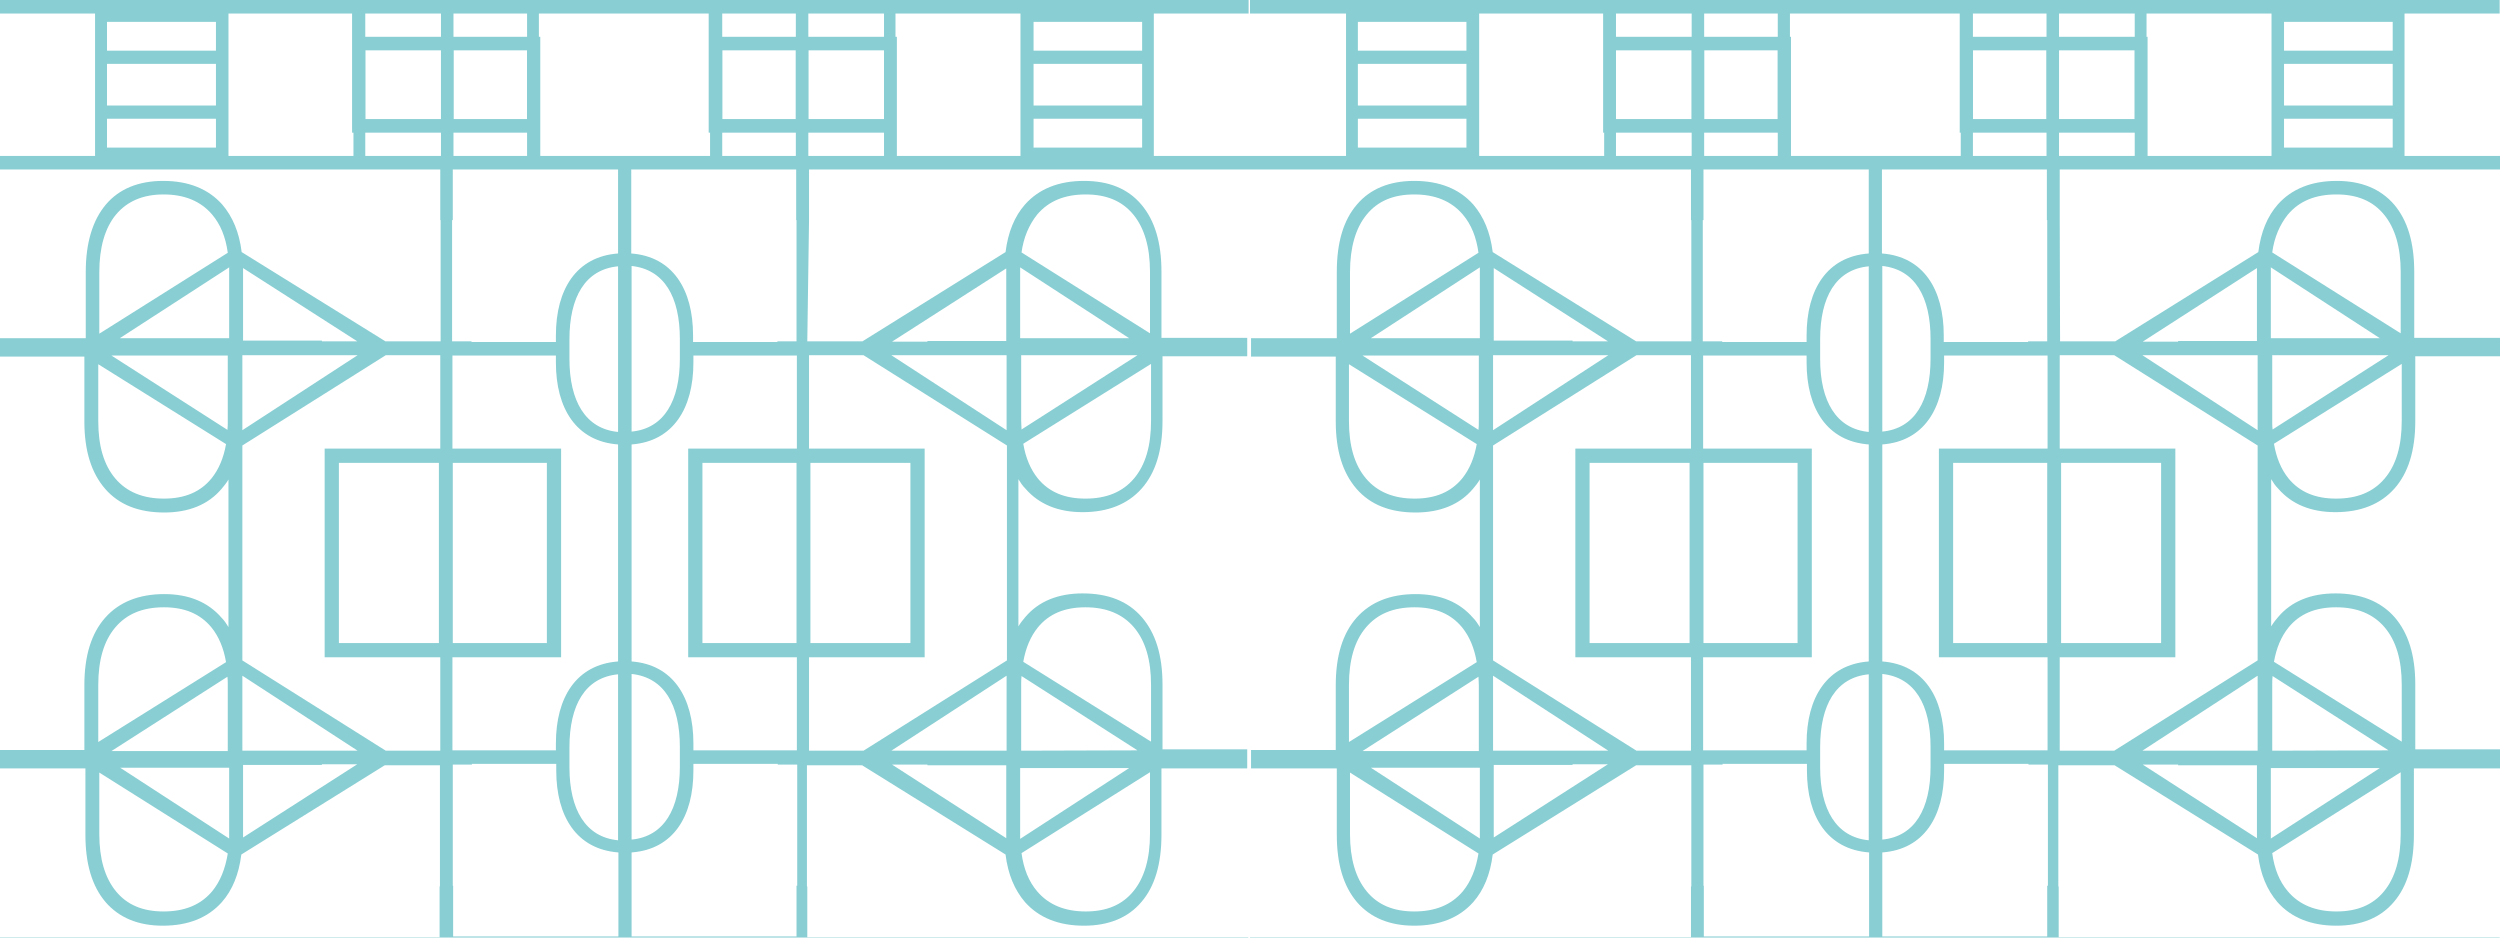 <?xml version="1.0" encoding="utf-8"?>
<!-- Generator: Adobe Illustrator 21.0.0, SVG Export Plug-In . SVG Version: 6.00 Build 0)  -->
<svg version="1.1" id="Layer_1" xmlns="http://www.w3.org/2000/svg" xmlns:xlink="http://www.w3.org/1999/xlink" x="0px" y="0px"
	 viewBox="0 0 720 270" style="enable-background:new 0 0 720 270;" xml:space="preserve">
<style type="text/css">
	.st0{fill:#88CED3;}
</style>
<path class="st0" d="M233-206.3V-221h127v-3.9h-27.7v-42.4H329h-31.4h-3.3v42.4h-36v-34.3h-53.8v34.3h-22.7h-3.5h-22.7v-34.3h-53.8
	v34.3h-36v-42.4h-3.3H30.8h-3.3v42.4H-0.2v3.9h127v14.6h0.1v34.9h-15.9l-41.3-25.7c-0.7-5.7-2.6-10.2-5.6-13.7
	c-4-4.5-9.7-6.8-17-6.8c-7.1,0-12.7,2.3-16.5,6.8s-5.8,11-5.8,19.4v19.1H-0.1v1.3v2.8v1.2h24.4v18.7c0,8.4,2,14.8,6,19.4
	s9.7,6.8,17,6.8c7.1,0,12.7-2.3,16.5-6.8c0.7-0.8,1.4-1.7,2-2.7v20.3v1.9v20.3c-0.6-1-1.2-1.9-2-2.7c-3.9-4.5-9.4-6.8-16.5-6.8
	c-7.3,0-13,2.3-17,6.8c-4,4.5-6,11-6,19.4v18.7H-0.1v1.2v2.8v1.3h24.7v19.1c0,8.4,1.9,14.8,5.8,19.4S39.9-3.3,47-3.3
	c7.3,0,13-2.3,17-6.8c3-3.4,4.9-8,5.6-13.7l41.3-25.7h15.9v34.9h-0.1V0h-127v3.9h27.7v42.4h3.3h31.4h3.3V3.9h36v34.3h53.8V3.9h22.7
	h3.5h22.7v34.3h53.8V3.9h36v42.4h3.3h31.4h3.3V3.9h27.7V0h-127v-14.6h-0.1v-34.9h15.9l41.3,25.7c0.7,5.7,2.6,10.2,5.6,13.7
	c4,4.5,9.7,6.8,17,6.8c7.1,0,12.7-2.3,16.5-6.8s5.8-11,5.8-19.4v-19.1h24.7v-1.3v-2.8v-1.2h-24.4v-18.7c0-8.4-2-14.8-6-19.4
	c-4-4.5-9.7-6.8-17-6.8c-7.1,0-12.7,2.3-16.5,6.8c-0.7,0.8-1.4,1.7-2,2.7v-20.3v-1.9v-20.3c0.6,1,1.2,1.9,2,2.7
	c3.9,4.5,9.4,6.8,16.5,6.8c7.3,0,13-2.3,17-6.8c4-4.5,6-11,6-19.4v-18.7h24.4v-1.2v-2.8v-1.3h-24.7v-19.1c0-8.4-1.9-14.8-5.8-19.4
	s-9.4-6.8-16.5-6.8c-7.3,0-13,2.3-17,6.8c-3,3.4-4.9,8-5.6,13.7l-41.2,25.7h-15.9L233-206.3L233-206.3z M297.5-263.5H329v24.1h-31.4
	V-263.5z M297.5-235.6H329v10.7h-31.4V-235.6z M254.6-255.3v30.4h-21.8v-30.4H254.6z M208-255.3h21.2v30.4H208V-255.3z M199.7-165.3
	v-2h29.8v26.8h-31.3v29.1v1.9v29.1h31.3v26.8h-29.8v-2c0-13.3-5.9-22.7-17.8-23.6v-30.3v-1.9v-30.3
	C193.8-142.7,199.7-152,199.7-165.3z M262.2-111.5v1.9v25h-28.8v-25v-1.9v-25h28.8V-111.5z M229.4-109.5v25h-27.1v-25v-1.9v-25h27.1
	v25V-109.5z M160.1-55.7v2h-29.8v-26.8h31.3v-29.1v-1.9v-29.1h-31.3v-26.8h29.8v2c0,13.3,5.9,22.7,17.9,23.6v30.3v1.9v30.3
	C166-78.4,160.1-69,160.1-55.7z M97.6-109.5v-1.9v-25h28.8v25v1.9v25H97.6V-109.5z M130.4-111.5v-25h27.1v25v1.9v25h-27.1v-25
	V-111.5z M178-145.4c-9.4-0.9-14-8.9-14-21v-5.7c0-12.1,4.5-20.1,14-21V-145.4z M164-54.6c0-12.1,4.5-20.1,14-21v47.8
	c-9.4-0.9-14-8.9-14-21V-54.6z M181.9-75.6c9.4,1,13.9,8.9,13.9,21v5.7c0,12.1-4.5,20.1-13.9,21V-75.6z M195.8-166.4
	c0,12.1-4.5,20.1-13.9,21v-47.8c9.4,1,13.9,8.9,13.9,21V-166.4z M151.8-255.3v30.4h-21.2v-30.4H151.8z M30.8-263.5h31.4v24.1H30.8
	V-263.5z M30.8-235.6h31.4v10.7H30.8V-235.6z M105.2-224.8v-30.4H127v30.4L105.2-224.8L105.2-224.8z M130.3-206.3h0.1V-221H178v24.2
	c-12,0.9-17.9,10.3-17.9,23.6v1.9h-24.3v-0.2h-5.6V-206.3z M66-191.4v19H34.5L66-192.7C66-192.3,66-191.8,66-191.4z M65.6-167.5v19
	c0,0.9,0,1.7-0.1,2.5l-33.4-21.4H65.6z M69.8-167.5h33.2l-33.2,21.6V-167.5z M102.9-171.4H92.7v-0.2H70v-19.9c0-0.4,0-0.7,0-1.1
	L102.9-171.4z M33.4-207.9c3.2-3.9,7.7-5.8,13.7-5.8c6,0,10.7,1.9,14,5.8c2.4,2.8,3.9,6.5,4.5,11l-37,23.3v-17.7
	C28.6-198.5,30.2-204,33.4-207.9z M60.9-131.9c-3.2,3.9-7.7,5.8-13.7,5.8c-6,0-10.7-1.9-14-5.8c-3.3-3.9-4.9-9.4-4.9-16.5v-16.4
	l36.8,23C64.4-137.9,63-134.5,60.9-131.9z M65.6-72.5v19H32.1L65.6-75C65.6-74.2,65.6-73.3,65.6-72.5z M66-48.7v19
	c0,0.5,0,0.9,0,1.4L34.5-48.7H66z M69.8-53.5v-21.6l33.2,21.6H69.8z M33.2-89c3.3-3.9,7.9-5.8,14-5.8c6,0,10.5,1.9,13.7,5.8
	c2.1,2.6,3.5,5.9,4.2,10l-36.8,23v-16.4C28.3-79.6,29.9-85.1,33.2-89z M61.1-13.1c-3.3,3.9-7.9,5.8-14,5.8c-6,0-10.5-1.9-13.7-5.8
	c-3.2-3.9-4.8-9.4-4.8-16.5v-17.7l37,23.3C64.9-19.5,63.4-15.9,61.1-13.1z M70-29.5v-19.9h22.7v-0.2h10.2L69.9-28.4
	C70-28.8,70-29.1,70-29.5z M111.1-53.5l-41.3-26v-30v-1.9v-30l41.3-26h15.7v26.9H93.5v29.1v1.9v29.1h33.3v26.9L111.1-53.5
	L111.1-53.5z M130.3-49.5h5.6v-0.2h24.3v1.9c0,13.3,5.9,22.7,17.9,23.6V0h-47.6v-14.6h-0.1V-49.5z M62.3,42.5H30.8V18.4h31.4V42.5z
	 M62.3,14.6H30.8V3.9h31.4V14.6z M105.2,34.3V3.9H127v30.4H105.2z M151.8,34.3h-21.2V3.9h21.2V34.3L151.8,34.3z M208,34.3V3.9h21.2
	v30.4H208z M329,42.5h-31.4V18.4H329V42.5z M329,14.6h-31.4V3.9H329V14.6z M254.6,3.9v30.4h-21.8V3.9H254.6z M229.5-14.7h-0.1V0
	h-47.5v-24.2c12-0.9,17.8-10.3,17.8-23.6v-1.9h24.3v0.2h5.6V-14.7z M293.8-29.6v-19h31.4l-31.4,20.4
	C293.8-28.7,293.8-29.1,293.8-29.6z M294.1-53.5v-19c0-0.9,0-1.7,0.1-2.5l33.4,21.4L294.1-53.5L294.1-53.5z M289.9-53.5h-33.2
	l33.2-21.6V-53.5z M256.9-49.5h10.2v0.2h22.7v19.9c0,0.4,0,0.7,0,1.1L256.9-49.5z M326.4-13.1c-3.2,3.9-7.7,5.8-13.7,5.8
	c-6,0-10.7-1.9-14-5.8c-2.4-2.8-3.9-6.5-4.5-11l37-23.3v17.7C331.2-22.5,329.6-16.9,326.4-13.1z M298.9-89c3.2-3.9,7.7-5.8,13.7-5.8
	c6,0,10.7,1.9,14,5.8c3.3,3.9,4.9,9.4,4.9,16.5v16.4l-36.8-23C295.4-83.1,296.8-86.5,298.9-89z M294.1-148.5v-19h33.5L294.2-146
	C294.2-146.8,294.1-147.6,294.1-148.5z M293.8-172.3v-19c0-0.5,0-0.9,0-1.4l31.4,20.4H293.8z M289.9-167.5v21.6l-33.2-21.6H289.9z
	 M326.6-131.9c-3.3,3.9-7.9,5.8-14,5.8c-6,0-10.5-1.9-13.7-5.8c-2.1-2.6-3.5-5.9-4.2-10l36.8-23v16.4
	C331.5-141.4,329.9-135.8,326.6-131.9z M298.7-207.9c3.3-3.9,7.9-5.8,14-5.8c6,0,10.5,1.9,13.7,5.8c3.2,3.9,4.8,9.4,4.8,16.5v17.7
	l-37-23.3C294.8-201.4,296.4-205.1,298.7-207.9z M289.8-191.5v19.9h-22.7v0.2h-10.2l32.9-21.1C289.8-192.2,289.8-191.8,289.8-191.5z
	 M248.7-167.4l41.3,26v30v1.9v30l-41.3,26h-15.7v-26.9h33.3v-29.1v-1.9v-29.1h-33.3v-26.9H248.7z M229.5-171.4h-5.6v0.2h-24.3v-1.9
	c0-13.3-5.9-22.7-17.8-23.6V-221h47.5v14.6h0.1V-171.4z"/>
<path class="st0" d="M233,63.4V48.8h127v-3.9h-27.7V2.5H329h-31.4h-3.3v42.4h-36V10.6h-53.8v34.3h-22.7h-3.5h-22.7V10.6h-53.8v34.3
	h-36V2.5h-3.3H30.8h-3.3v42.4H-0.2v3.9h127v14.6h0.1v34.9h-15.9L69.6,72.6C68.9,66.9,67,62.4,64,58.9c-4-4.5-9.7-6.8-17-6.8
	c-7.1,0-12.7,2.3-16.5,6.8s-5.8,11-5.8,19.4v19.1H-0.1v1.3v2.8v1.2h24.4v18.7c0,8.4,2,14.8,6,19.4s9.7,6.8,17,6.8
	c7.1,0,12.7-2.3,16.5-6.8c0.7-0.8,1.4-1.7,2-2.7v20.3v1.9v20.3c-0.6-1-1.2-1.9-2-2.7c-3.9-4.5-9.4-6.8-16.5-6.8
	c-7.3,0-13,2.3-17,6.8c-4,4.5-6,11-6,19.4v18.7H-0.1v1.2v2.8v1.3h24.7v19.1c0,8.4,1.9,14.8,5.8,19.4c3.9,4.5,9.4,6.8,16.5,6.8
	c7.3,0,13-2.3,17-6.8c3-3.4,4.9-8,5.6-13.7l41.3-25.7h15.9v34.9h-0.1v14.6h-127v3.9h27.7v42.4h3.3h31.4h3.3v-42.4h36v34.3h53.8
	v-34.3h22.7h3.5h22.7v34.3h53.8v-34.3h36v42.4h3.3h31.4h3.3v-42.4h27.7v-3.9h-127v-14.6h-0.1v-34.9h15.9l41.3,25.7
	c0.7,5.7,2.6,10.2,5.6,13.7c4,4.5,9.7,6.8,17,6.8c7.1,0,12.7-2.3,16.5-6.8c3.9-4.5,5.8-11,5.8-19.4v-19.1h24.7v-1.3V217v-1.2h-24.4
	v-18.7c0-8.4-2-14.8-6-19.4s-9.7-6.8-17-6.8c-7.1,0-12.7,2.3-16.5,6.8c-0.7,0.8-1.4,1.7-2,2.7v-20.3v-1.9V138c0.6,1,1.2,1.9,2,2.7
	c3.9,4.5,9.4,6.8,16.5,6.8c7.3,0,13-2.3,17-6.8c4-4.5,6-11,6-19.4v-18.7h24.4v-1.2v-2.8v-1.3h-24.7V78.3c0-8.4-1.9-14.8-5.8-19.4
	s-9.4-6.8-16.5-6.8c-7.3,0-13,2.3-17,6.8c-3,3.4-4.9,8-5.6,13.7l-41.2,25.7h-15.9L233,63.4L233,63.4z M297.5,6.3H329v24.1h-31.4V6.3
	z M297.5,34.2H329v10.7h-31.4V34.2z M254.6,14.5v30.4h-21.8V14.5H254.6z M208,14.5h21.2v30.4H208V14.5z M199.7,104.4v-2h29.8v26.8
	h-31.3v29.1v1.9v29.1h31.3v26.8h-29.8v-2c0-13.3-5.9-22.7-17.8-23.6v-30.3v-1.9V128C193.8,127.1,199.7,117.7,199.7,104.4z
	 M262.2,158.3v1.9v25h-28.8v-25v-1.9v-25h28.8V158.3z M229.4,160.2v25h-27.1v-25v-1.9v-25h27.1v25V160.2z M160.1,214.1v2h-29.8
	v-26.8h31.3v-29.1v-1.9v-29.1h-31.3v-26.8h29.8v2c0,13.3,5.9,22.7,17.9,23.6v30.3v1.9v30.3C166,191.4,160.1,200.8,160.1,214.1z
	 M97.6,160.2v-1.9v-25h28.8v25v1.9v25H97.6V160.2z M130.4,158.3v-25h27.1v25v1.9v25h-27.1v-25V158.3z M178,124.4
	c-9.4-0.9-14-8.9-14-21v-5.7c0-12.1,4.5-20.1,14-21V124.4z M164,215.2c0-12.1,4.5-20.1,14-21v47.8c-9.4-0.9-14-8.9-14-21V215.2z
	 M181.9,194.1c9.4,1,13.9,8.9,13.9,21v5.7c0,12.1-4.5,20.1-13.9,21V194.1z M195.8,103.3c0,12.1-4.5,20.1-13.9,21V76.6
	c9.4,1,13.9,8.9,13.9,21V103.3z M151.8,14.5v30.4h-21.2V14.5H151.8z M30.8,6.3h31.4v24.1H30.8V6.3z M30.8,34.2h31.4v10.7H30.8V34.2z
	 M105.2,44.9V14.5H127v30.4L105.2,44.9L105.2,44.9z M130.3,63.4h0.1V48.8H178V73c-12,0.9-17.9,10.3-17.9,23.6v1.9h-24.3v-0.2h-5.6
	V63.4z M66,78.4v19H34.5L66,77C66,77.5,66,77.9,66,78.4z M65.6,102.3v19c0,0.9,0,1.7-0.1,2.5l-33.4-21.4H65.6z M69.8,102.3h33.2
	l-33.2,21.6V102.3z M102.9,98.3H92.7v-0.2H70V78.3c0-0.4,0-0.7,0-1.1L102.9,98.3z M33.4,61.8C36.6,58,41.1,56,47.1,56
	c6,0,10.7,1.9,14,5.8c2.4,2.8,3.9,6.5,4.5,11l-37,23.3V78.4C28.6,71.3,30.2,65.7,33.4,61.8z M60.9,137.8c-3.2,3.9-7.7,5.8-13.7,5.8
	c-6,0-10.7-1.9-14-5.8c-3.3-3.9-4.9-9.4-4.9-16.5v-16.4l36.8,23C64.4,131.9,63,135.2,60.9,137.8z M65.6,197.3v19H32.1l33.4-21.4
	C65.6,195.6,65.6,196.4,65.6,197.3z M66,221.1v19c0,0.5,0,0.9,0,1.4l-31.4-20.4H66z M69.8,216.2v-21.6l33.2,21.6H69.8z M33.2,180.7
	c3.3-3.9,7.9-5.8,14-5.8c6,0,10.5,1.9,13.7,5.8c2.1,2.6,3.5,5.9,4.2,10l-36.8,23v-16.4C28.3,190.1,29.9,184.6,33.2,180.7z
	 M61.1,256.7c-3.3,3.9-7.9,5.8-14,5.8c-6,0-10.5-1.9-13.7-5.8c-3.2-3.9-4.8-9.4-4.8-16.5v-17.7l37,23.3
	C64.9,250.2,63.4,253.9,61.1,256.7z M70,240.2v-19.9h22.7v-0.2h10.2l-32.9,21.1C70,241,70,240.6,70,240.2z M111.1,216.2l-41.3-26
	v-30v-1.9v-30l41.3-26h15.7v26.9H93.5v29.1v1.9v29.1h33.3v26.9L111.1,216.2L111.1,216.2z M130.3,220.2h5.6V220h24.3v1.9
	c0,13.3,5.9,22.7,17.9,23.6v24.2h-47.6v-14.6h-0.1V220.2z M62.3,312.3H30.8v-24.1h31.4V312.3z M62.3,284.4H30.8v-10.7h31.4V284.4z
	 M105.2,304v-30.4H127V304H105.2z M151.8,304h-21.2v-30.4h21.2V304L151.8,304z M208,304v-30.4h21.2V304H208z M329,312.3h-31.4v-24.1
	H329V312.3z M329,284.4h-31.4v-10.7H329V284.4z M254.6,273.6V304h-21.8v-30.4H254.6z M229.5,255.1h-0.1v14.6h-47.5v-24.2
	c12-0.9,17.8-10.3,17.8-23.6V220h24.3v0.2h5.6V255.1z M293.8,240.2v-19h31.4l-31.4,20.4C293.8,241.1,293.8,240.6,293.8,240.2z
	 M294.1,216.2v-19c0-0.9,0-1.7,0.1-2.5l33.4,21.4L294.1,216.2L294.1,216.2z M289.9,216.2h-33.2l33.2-21.6V216.2z M256.9,220.2h10.2
	v0.2h22.7v19.9c0,0.4,0,0.7,0,1.1L256.9,220.2z M326.4,256.7c-3.2,3.9-7.7,5.8-13.7,5.8c-6,0-10.7-1.9-14-5.8
	c-2.4-2.8-3.9-6.5-4.5-11l37-23.3v17.7C331.2,247.3,329.6,252.8,326.4,256.7z M298.9,180.7c3.2-3.9,7.7-5.8,13.7-5.8
	c6,0,10.7,1.9,14,5.8c3.3,3.9,4.9,9.4,4.9,16.5v16.4l-36.8-23C295.4,186.6,296.8,183.3,298.9,180.7z M294.1,121.3v-19h33.5
	l-33.4,21.4C294.2,122.9,294.1,122.1,294.1,121.3z M293.8,97.4v-19c0-0.5,0-0.9,0-1.4l31.4,20.4H293.8z M289.9,102.3v21.6
	l-33.2-21.6H289.9z M326.6,137.8c-3.3,3.9-7.9,5.8-14,5.8c-6,0-10.5-1.9-13.7-5.8c-2.1-2.6-3.5-5.9-4.2-10l36.8-23v16.4
	C331.5,128.4,329.9,133.9,326.6,137.8z M298.7,61.8c3.3-3.9,7.9-5.8,14-5.8c6,0,10.5,1.9,13.7,5.8c3.2,3.9,4.8,9.4,4.8,16.5v17.7
	l-37-23.3C294.8,68.3,296.4,64.7,298.7,61.8z M289.8,78.3v19.9h-22.7v0.2h-10.2l32.9-21.1C289.8,77.6,289.8,77.9,289.8,78.3z
	 M248.7,102.3l41.3,26v30v1.9v30l-41.3,26h-15.7v-26.9h33.3v-29.1v-1.9v-29.1h-33.3v-26.9H248.7z M229.5,98.3h-5.6v0.2h-24.3v-1.9
	c0-13.3-5.9-22.7-17.8-23.6V48.8h47.5v14.6h0.1V98.3z"/>
<path class="st0" d="M593.2-206.3V-221h127v-3.9h-27.7v-42.4h-3.3h-31.4h-3.3v42.4h-36v-34.3h-53.8v34.3h-22.7h-3.5h-22.7v-34.3
	h-53.8v34.3h-36v-42.4h-3.3H391h-3.3v42.4H360v3.9h127v14.6h0.1v34.9h-15.9l-41.3-25.7c-0.7-5.7-2.6-10.2-5.6-13.7
	c-4-4.5-9.7-6.8-17-6.8c-7.1,0-12.7,2.3-16.5,6.8c-3.9,4.5-5.8,11-5.8,19.4v19.1h-24.7v1.3v2.8v1.2h24.4v18.7c0,8.4,2,14.8,6,19.4
	s9.7,6.8,17,6.8c7.1,0,12.7-2.3,16.5-6.8c0.7-0.8,1.4-1.7,2-2.7v20.3v1.9v20.3c-0.6-1-1.2-1.9-2-2.7c-3.9-4.5-9.4-6.8-16.5-6.8
	c-7.3,0-13,2.3-17,6.8c-4,4.5-6,11-6,19.4v18.7h-24.4v1.2v2.8v1.3h24.7v19.1c0,8.4,1.9,14.8,5.8,19.4s9.4,6.8,16.5,6.8
	c7.3,0,13-2.3,17-6.8c3-3.4,4.9-8,5.6-13.7l41.3-25.7h15.9v34.9H487V0H360v3.9h27.7v42.4h3.3h31.4h3.3V3.9h36v34.3h53.8V3.9h22.7
	h3.5h22.7v34.3h53.8V3.9h36v42.4h3.3h31.4h3.3V3.9h27.7V0h-127v-14.6h-0.1v-34.9H609l41.3,25.7c0.7,5.7,2.6,10.2,5.6,13.7
	c4,4.5,9.7,6.8,17,6.8c7.1,0,12.7-2.3,16.5-6.8c3.9-4.5,5.8-11,5.8-19.4v-19.1H720v-1.3v-2.8v-1.2h-24.4v-18.7c0-8.4-2-14.8-6-19.4
	c-4-4.5-9.7-6.8-17-6.8c-7.1,0-12.7,2.3-16.5,6.8c-0.7,0.8-1.4,1.7-2,2.7v-20.3v-1.9v-20.3c0.6,1,1.2,1.9,2,2.7
	c3.9,4.5,9.4,6.8,16.5,6.8c7.3,0,13-2.3,17-6.8c4-4.5,6-11,6-19.4v-18.7H720v-1.2v-2.8v-1.3h-24.7v-19.1c0-8.4-1.9-14.8-5.8-19.4
	c-3.9-4.5-9.4-6.8-16.5-6.8c-7.3,0-13,2.3-17,6.8c-3,3.4-4.9,8-5.6,13.7l-41.2,25.7h-15.9L593.2-206.3L593.2-206.3z M657.7-263.5
	h31.4v24.1h-31.4V-263.5z M657.7-235.6h31.4v10.7h-31.4V-235.6z M614.8-255.3v30.4H593v-30.4H614.8z M568.2-255.3h21.2v30.4h-21.2
	V-255.3z M559.9-165.3v-2h29.8v26.8h-31.3v29.1v1.9v29.1h31.3v26.8h-29.8v-2c0-13.3-5.9-22.7-17.8-23.6v-30.3v-1.9v-30.3
	C554-142.7,559.9-152,559.9-165.3z M622.4-111.5v1.9v25h-28.8v-25v-1.9v-25h28.8V-111.5z M589.6-109.5v25h-27.1v-25v-1.9v-25h27.1
	v25V-109.5z M520.3-55.7v2h-29.8v-26.8h31.3v-29.1v-1.9v-29.1h-31.3v-26.8h29.8v2c0,13.3,5.9,22.7,17.9,23.6v30.3v1.9v30.3
	C526.2-78.4,520.3-69,520.3-55.7z M457.8-109.5v-1.9v-25h28.8v25v1.9v25h-28.8V-109.5z M490.6-111.5v-25h27.1v25v1.9v25h-27.1v-25
	V-111.5z M538.2-145.4c-9.4-0.9-14-8.9-14-21v-5.7c0-12.1,4.5-20.1,14-21V-145.4z M524.2-54.6c0-12.1,4.5-20.1,14-21v47.8
	c-9.4-0.9-14-8.9-14-21V-54.6z M542.1-75.6c9.4,1,13.9,8.9,13.9,21v5.7c0,12.1-4.5,20.1-13.9,21V-75.6z M556-166.4
	c0,12.1-4.5,20.1-13.9,21v-47.8c9.4,1,13.9,8.9,13.9,21V-166.4z M512-255.3v30.4h-21.2v-30.4H512z M391-263.5h31.4v24.1H391V-263.5z
	 M391-235.6h31.4v10.7H391V-235.6z M465.4-224.8v-30.4h21.8v30.4L465.4-224.8L465.4-224.8z M490.5-206.3h0.1V-221h47.6v24.2
	c-12,0.9-17.9,10.3-17.9,23.6v1.9h-24.3v-0.2h-5.6V-206.3z M426.2-191.4v19h-31.4l31.4-20.4C426.2-192.3,426.2-191.8,426.2-191.4z
	 M425.9-167.5v19c0,0.9,0,1.7-0.1,2.5l-33.4-21.4H425.9z M430-167.5h33.2L430-145.9V-167.5z M463.1-171.4h-10.2v-0.2h-22.7v-19.9
	c0-0.4,0-0.7,0-1.1L463.1-171.4z M393.6-207.9c3.2-3.9,7.7-5.8,13.7-5.8c6,0,10.7,1.9,14,5.8c2.4,2.8,3.9,6.5,4.5,11l-37,23.3v-17.7
	C388.8-198.5,390.4-204,393.6-207.9z M421.1-131.9c-3.2,3.9-7.7,5.8-13.7,5.8c-6,0-10.7-1.9-14-5.8c-3.3-3.9-4.9-9.4-4.9-16.5v-16.4
	l36.8,23C424.6-137.9,423.2-134.5,421.1-131.9z M425.9-72.5v19h-33.5L425.8-75C425.8-74.2,425.9-73.3,425.9-72.5z M426.2-48.7v19
	c0,0.5,0,0.9,0,1.4l-31.4-20.4H426.2z M430-53.5v-21.6l33.2,21.6H430z M393.4-89c3.3-3.9,7.9-5.8,14-5.8c6,0,10.5,1.9,13.7,5.8
	c2.1,2.6,3.5,5.9,4.2,10l-36.8,23v-16.4C388.5-79.6,390.1-85.1,393.4-89z M421.3-13.1c-3.3,3.9-7.9,5.8-14,5.8
	c-6,0-10.5-1.9-13.7-5.8c-3.2-3.9-4.8-9.4-4.8-16.5v-17.7l37,23.3C425.1-19.5,423.6-15.9,421.3-13.1z M430.2-29.5v-19.9h22.7v-0.2
	h10.2l-32.9,21.1C430.2-28.8,430.2-29.1,430.2-29.5z M471.3-53.5l-41.3-26v-30v-1.9v-30l41.3-26h15.7v26.9h-33.3v29.1v1.9v29.1h33.3
	v26.9L471.3-53.5L471.3-53.5z M490.5-49.5h5.6v-0.2h24.3v1.9c0,13.3,5.9,22.7,17.9,23.6V0h-47.6v-14.6h-0.1V-49.5z M422.5,42.5H391
	V18.4h31.4V42.5z M422.5,14.6H391V3.9h31.4V14.6z M465.4,34.3V3.9h21.8v30.4H465.4z M512,34.3h-21.2V3.9H512V34.3L512,34.3z
	 M568.2,34.3V3.9h21.2v30.4H568.2z M689.2,42.5h-31.4V18.4h31.4V42.5z M689.2,14.6h-31.4V3.9h31.4V14.6z M614.8,3.9v30.4H593V3.9
	H614.8z M589.7-14.7h-0.1V0h-47.5v-24.2c12-0.9,17.8-10.3,17.8-23.6v-1.9h24.3v0.2h5.6V-14.7z M654-29.6v-19h31.4L654-28.3
	C654-28.7,654-29.1,654-29.6z M654.4-53.5v-19c0-0.9,0-1.7,0.1-2.5l33.4,21.4L654.4-53.5L654.4-53.5z M650.2-53.5h-33.2l33.2-21.6
	V-53.5z M617.1-49.5h10.2v0.2H650v19.9c0,0.4,0,0.7,0,1.1L617.1-49.5z M686.6-13.1c-3.2,3.9-7.7,5.8-13.7,5.8c-6,0-10.7-1.9-14-5.8
	c-2.4-2.8-3.9-6.5-4.5-11l37-23.3v17.7C691.4-22.5,689.8-16.9,686.6-13.1z M659.1-89c3.2-3.9,7.7-5.8,13.7-5.8c6,0,10.7,1.9,14,5.8
	c3.3,3.9,4.9,9.4,4.9,16.5v16.4l-36.8-23C655.6-83.1,657-86.5,659.1-89z M654.4-148.5v-19h33.5L654.4-146
	C654.4-146.8,654.4-147.6,654.4-148.5z M654-172.3v-19c0-0.5,0-0.9,0-1.4l31.4,20.4H654z M650.2-167.5v21.6l-33.2-21.6H650.2z
	 M686.8-131.9c-3.3,3.9-7.9,5.8-14,5.8c-6,0-10.5-1.9-13.7-5.8c-2.1-2.6-3.5-5.9-4.2-10l36.8-23v16.4
	C691.7-141.4,690.1-135.8,686.8-131.9z M658.9-207.9c3.3-3.9,7.9-5.8,14-5.8c6,0,10.5,1.9,13.7,5.8c3.2,3.9,4.8,9.4,4.8,16.5v17.7
	l-37-23.3C655-201.4,656.6-205.1,658.9-207.9z M650-191.5v19.9h-22.7v0.2h-10.2l32.9-21.1C650-192.2,650-191.8,650-191.5z
	 M608.9-167.4l41.3,26v30v1.9v30l-41.3,26h-15.7v-26.9h33.3v-29.1v-1.9v-29.1h-33.3v-26.9H608.9z M589.7-171.4h-5.6v0.2h-24.3v-1.9
	c0-13.3-5.9-22.7-17.8-23.6V-221h47.5v14.6h0.1V-171.4z"/>
<path class="st0" d="M593.2,63.4V48.8h127v-3.9h-27.7V2.5h-3.3h-31.4h-3.3v42.4h-36V10.6h-53.8v34.3h-22.7h-3.5h-22.7V10.6h-53.8
	v34.3h-36V2.5h-3.3H391h-3.3v42.4H360v3.9h127v14.6h0.1v34.9h-15.9l-41.3-25.7c-0.7-5.7-2.6-10.2-5.6-13.7c-4-4.5-9.7-6.8-17-6.8
	c-7.1,0-12.7,2.3-16.5,6.8c-3.9,4.5-5.8,11-5.8,19.4v19.1h-24.7v1.3v2.8v1.2h24.4v18.7c0,8.4,2,14.8,6,19.4s9.7,6.8,17,6.8
	c7.1,0,12.7-2.3,16.5-6.8c0.7-0.8,1.4-1.7,2-2.7v20.3v1.9v20.3c-0.6-1-1.2-1.9-2-2.7c-3.9-4.5-9.4-6.8-16.5-6.8
	c-7.3,0-13,2.3-17,6.8c-4,4.5-6,11-6,19.4v18.7h-24.4v1.2v2.8v1.3h24.7v19.1c0,8.4,1.9,14.8,5.8,19.4c3.9,4.5,9.4,6.8,16.5,6.8
	c7.3,0,13-2.3,17-6.8c3-3.4,4.9-8,5.6-13.7l41.3-25.7h15.9v34.9H487v14.6H360v3.9h27.7v42.4h3.3h31.4h3.3v-42.4h36v34.3h53.8v-34.3
	h22.7h3.5h22.7v34.3h53.8v-34.3h36v42.4h3.3h31.4h3.3v-42.4h27.7v-3.9h-127v-14.6h-0.1v-34.9H609l41.3,25.7
	c0.7,5.7,2.6,10.2,5.6,13.7c4,4.5,9.7,6.8,17,6.8c7.1,0,12.7-2.3,16.5-6.8c3.9-4.5,5.8-11,5.8-19.4v-19.1H720v-1.3V217v-1.2h-24.4
	v-18.7c0-8.4-2-14.8-6-19.4c-4-4.5-9.7-6.8-17-6.8c-7.1,0-12.7,2.3-16.5,6.8c-0.7,0.8-1.4,1.7-2,2.7v-20.3v-1.9V138
	c0.6,1,1.2,1.9,2,2.7c3.9,4.5,9.4,6.8,16.5,6.8c7.3,0,13-2.3,17-6.8c4-4.5,6-11,6-19.4v-18.7H720v-1.2v-2.8v-1.3h-24.7V78.3
	c0-8.4-1.9-14.8-5.8-19.4c-3.9-4.5-9.4-6.8-16.5-6.8c-7.3,0-13,2.3-17,6.8c-3,3.4-4.9,8-5.6,13.7l-41.2,25.7h-15.9L593.2,63.4
	L593.2,63.4z M657.7,6.3h31.4v24.1h-31.4V6.3z M657.7,34.2h31.4v10.7h-31.4V34.2z M614.8,14.5v30.4H593V14.5H614.8z M568.2,14.5
	h21.2v30.4h-21.2V14.5z M559.9,104.4v-2h29.8v26.8h-31.3v29.1v1.9v29.1h31.3v26.8h-29.8v-2c0-13.3-5.9-22.7-17.8-23.6v-30.3v-1.9
	V128C554,127.1,559.9,117.7,559.9,104.4z M622.4,158.3v1.9v25h-28.8v-25v-1.9v-25h28.8V158.3z M589.6,160.2v25h-27.1v-25v-1.9v-25
	h27.1v25V160.2z M520.3,214.1v2h-29.8v-26.8h31.3v-29.1v-1.9v-29.1h-31.3v-26.8h29.8v2c0,13.3,5.9,22.7,17.9,23.6v30.3v1.9v30.3
	C526.2,191.4,520.3,200.8,520.3,214.1z M457.8,160.2v-1.9v-25h28.8v25v1.9v25h-28.8V160.2z M490.6,158.3v-25h27.1v25v1.9v25h-27.1
	v-25V158.3z M538.2,124.4c-9.4-0.9-14-8.9-14-21v-5.7c0-12.1,4.5-20.1,14-21V124.4z M524.2,215.2c0-12.1,4.5-20.1,14-21v47.8
	c-9.4-0.9-14-8.9-14-21V215.2z M542.1,194.1c9.4,1,13.9,8.9,13.9,21v5.7c0,12.1-4.5,20.1-13.9,21V194.1z M556,103.3
	c0,12.1-4.5,20.1-13.9,21V76.6c9.4,1,13.9,8.9,13.9,21V103.3z M512,14.5v30.4h-21.2V14.5H512z M391,6.3h31.4v24.1H391V6.3z
	 M391,34.2h31.4v10.7H391V34.2z M465.4,44.9V14.5h21.8v30.4L465.4,44.9L465.4,44.9z M490.5,63.4h0.1V48.8h47.6V73
	c-12,0.9-17.9,10.3-17.9,23.6v1.9h-24.3v-0.2h-5.6V63.4z M426.2,78.4v19h-31.4L426.2,77C426.2,77.5,426.2,77.9,426.2,78.4z
	 M425.9,102.3v19c0,0.9,0,1.7-0.1,2.5l-33.4-21.4H425.9z M430,102.3h33.2L430,123.9V102.3z M463.1,98.3h-10.2v-0.2h-22.7V78.3
	c0-0.4,0-0.7,0-1.1L463.1,98.3z M393.6,61.8c3.2-3.9,7.7-5.8,13.7-5.8c6,0,10.7,1.9,14,5.8c2.4,2.8,3.9,6.5,4.5,11l-37,23.3V78.4
	C388.8,71.3,390.4,65.7,393.6,61.8z M421.1,137.8c-3.2,3.9-7.7,5.8-13.7,5.8c-6,0-10.7-1.9-14-5.8c-3.3-3.9-4.9-9.4-4.9-16.5v-16.4
	l36.8,23C424.6,131.9,423.2,135.2,421.1,137.8z M425.9,197.3v19h-33.5l33.4-21.4C425.8,195.6,425.9,196.4,425.9,197.3z M426.2,221.1
	v19c0,0.5,0,0.9,0,1.4l-31.4-20.4H426.2z M430,216.2v-21.6l33.2,21.6H430z M393.4,180.7c3.3-3.9,7.9-5.8,14-5.8
	c6,0,10.5,1.9,13.7,5.8c2.1,2.6,3.5,5.9,4.2,10l-36.8,23v-16.4C388.5,190.1,390.1,184.6,393.4,180.7z M421.3,256.7
	c-3.3,3.9-7.9,5.8-14,5.8c-6,0-10.5-1.9-13.7-5.8c-3.2-3.9-4.8-9.4-4.8-16.5v-17.7l37,23.3C425.1,250.2,423.6,253.9,421.3,256.7z
	 M430.2,240.2v-19.9h22.7v-0.2h10.2l-32.9,21.1C430.2,241,430.2,240.6,430.2,240.2z M471.3,216.2l-41.3-26v-30v-1.9v-30l41.3-26
	h15.7v26.9h-33.3v29.1v1.9v29.1h33.3v26.9L471.3,216.2L471.3,216.2z M490.5,220.2h5.6V220h24.3v1.9c0,13.3,5.9,22.7,17.9,23.6v24.2
	h-47.6v-14.6h-0.1V220.2z M422.5,312.3H391v-24.1h31.4V312.3z M422.5,284.4H391v-10.7h31.4V284.4z M465.4,304v-30.4h21.8V304H465.4z
	 M512,304h-21.2v-30.4H512V304L512,304z M568.2,304v-30.4h21.2V304H568.2z M689.2,312.3h-31.4v-24.1h31.4V312.3z M689.2,284.4h-31.4
	v-10.7h31.4V284.4z M614.8,273.6V304H593v-30.4H614.8z M589.7,255.1h-0.1v14.6h-47.5v-24.2c12-0.9,17.8-10.3,17.8-23.6V220h24.3v0.2
	h5.6V255.1z M654,240.2v-19h31.4L654,241.5C654,241.1,654,240.6,654,240.2z M654.4,216.2v-19c0-0.9,0-1.7,0.1-2.5l33.4,21.4
	L654.4,216.2L654.4,216.2z M650.2,216.2h-33.2l33.2-21.6V216.2z M617.1,220.2h10.2v0.2H650v19.9c0,0.4,0,0.7,0,1.1L617.1,220.2z
	 M686.6,256.7c-3.2,3.9-7.7,5.8-13.7,5.8c-6,0-10.7-1.9-14-5.8c-2.4-2.8-3.9-6.5-4.5-11l37-23.3v17.7
	C691.4,247.3,689.8,252.8,686.6,256.7z M659.1,180.7c3.2-3.9,7.7-5.8,13.7-5.8c6,0,10.7,1.9,14,5.8c3.3,3.9,4.9,9.4,4.9,16.5v16.4
	l-36.8-23C655.6,186.6,657,183.3,659.1,180.7z M654.4,121.3v-19h33.5l-33.4,21.4C654.4,122.9,654.4,122.1,654.4,121.3z M654,97.4
	v-19c0-0.5,0-0.9,0-1.4l31.4,20.4H654z M650.2,102.3v21.6l-33.2-21.6H650.2z M686.8,137.8c-3.3,3.9-7.9,5.8-14,5.8
	c-6,0-10.5-1.9-13.7-5.8c-2.1-2.6-3.5-5.9-4.2-10l36.8-23v16.4C691.7,128.4,690.1,133.9,686.8,137.8z M658.9,61.8
	c3.3-3.9,7.9-5.8,14-5.8c6,0,10.5,1.9,13.7,5.8c3.2,3.9,4.8,9.4,4.8,16.5v17.7l-37-23.3C655,68.3,656.6,64.7,658.9,61.8z M650,78.3
	v19.9h-22.7v0.2h-10.2L650,77.2C650,77.6,650,77.9,650,78.3z M608.9,102.3l41.3,26v30v1.9v30l-41.3,26h-15.7v-26.9h33.3v-29.1v-1.9
	v-29.1h-33.3v-26.9H608.9z M589.7,98.3h-5.6v0.2h-24.3v-1.9c0-13.3-5.9-22.7-17.8-23.6V48.8h47.5v14.6h0.1V98.3z"/>
</svg>
